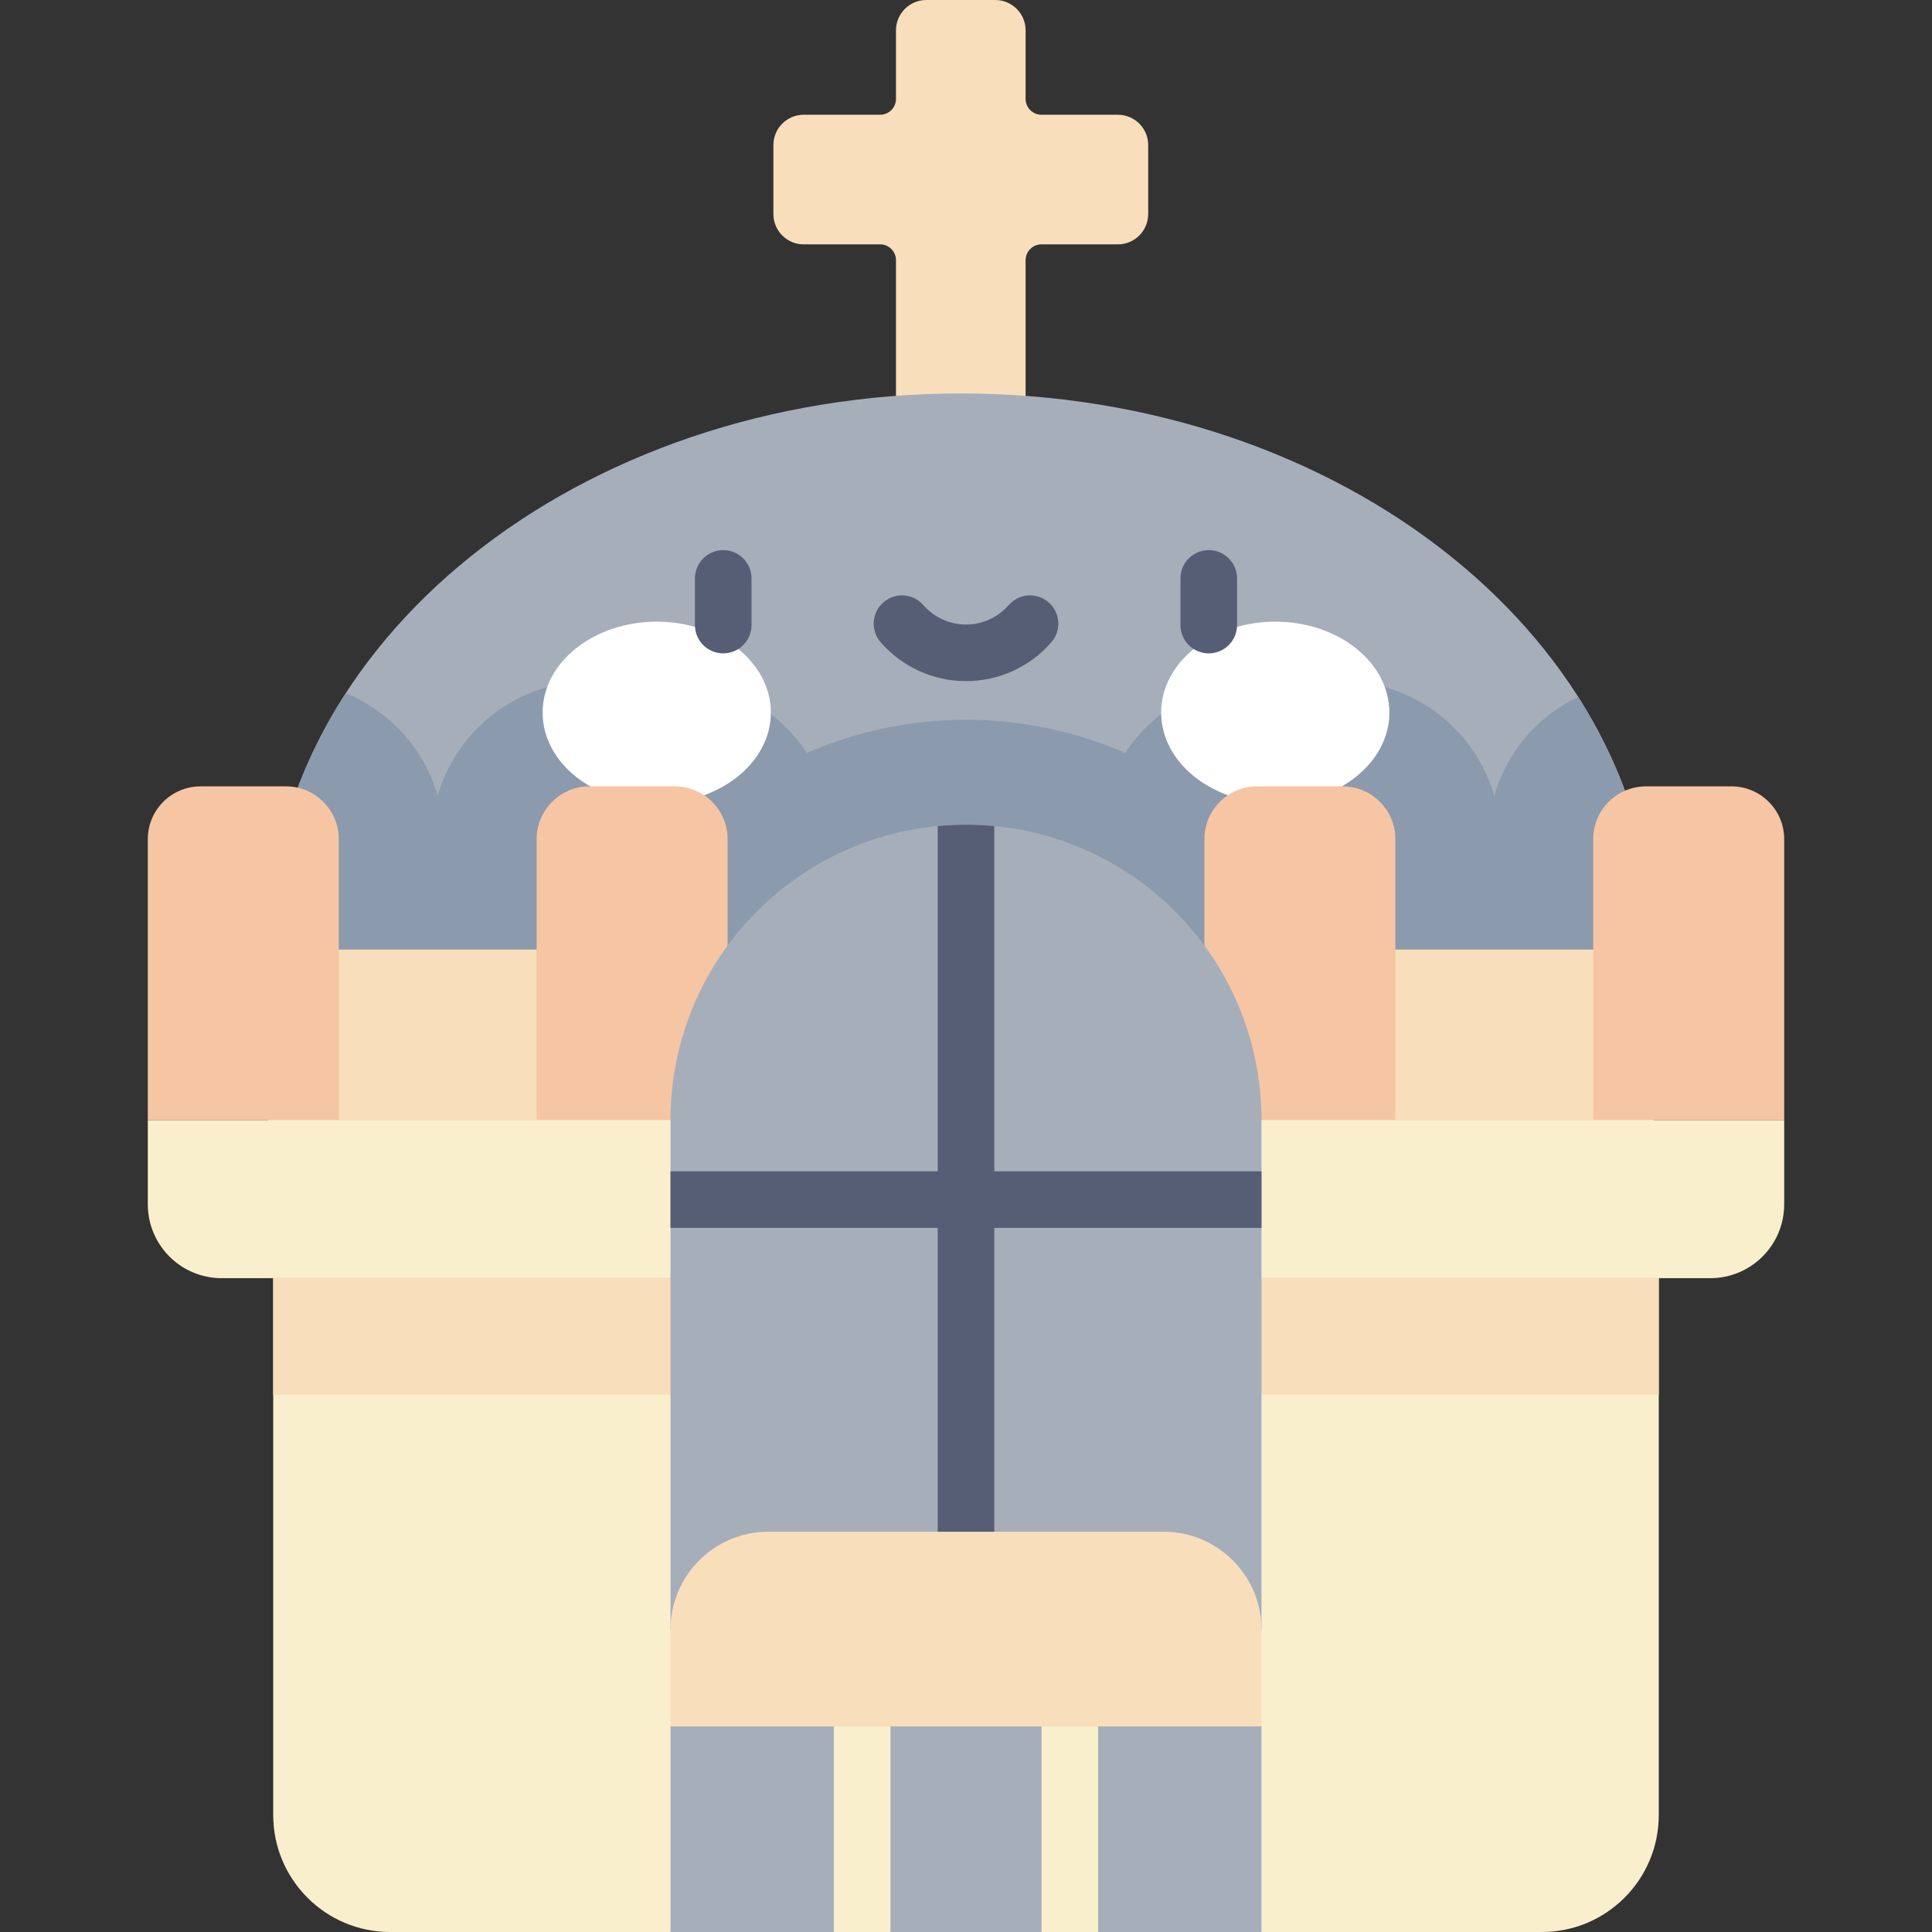 <svg id="Capa_1" enable-background="new 0 0 512 512" height="512" viewBox="0 0 512 512" width="512" xmlns="http://www.w3.org/2000/svg"><rect x="0" y="0" width="512" height="512" fill="#333333" stroke="none"/><g><path d="m72.407 338.728v142.27c0 17.122 13.88 31.002 31.002 31.002h74.28l78.311-10.064 78.311 10.064h74.28c17.122 0 31.002-13.88 31.002-31.002v-142.27z" fill="#f9efcd"/><path d="m72.407 338.728h367.187v30.905h-367.187z" fill="#f8debb"/><path d="m71.027 251.546h367.187v66.358h-367.187z" fill="#f8debb"/><path d="m296.247 30.408h-20.252c-2.319 0-4.199-1.88-4.199-4.199v-18.171c0-4.439-3.599-8.038-8.038-8.038h-18.275c-4.439 0-8.038 3.599-8.038 8.038v18.172c0 2.319-1.88 4.199-4.199 4.199h-20.252c-4.439 0-8.038 3.599-8.038 8.038v18.275c0 4.439 3.599 8.038 8.038 8.038h20.252c2.319 0 4.199 1.88 4.199 4.199v62.658h34.352v-62.658c0-2.319 1.88-4.199 4.199-4.199h20.252c4.439 0 8.038-3.599 8.038-8.038v-18.275c-.001-4.44-3.6-8.039-8.039-8.039z" fill="#f8debb"/><path d="m438.214 251.546c0-81.338-82.198-147.276-183.593-147.276s-183.594 65.938-183.594 147.276z" fill="#a6aeba"/><path d="m418.225 184.654c-10.708 5.123-18.912 14.668-22.222 26.261-4.993-17.491-21.122-30.332-40.194-30.332h-22.655c-14.624 0-27.516 7.548-34.986 18.955-13.168-5.718-27.512-8.796-42.168-8.796s-29 3.077-42.168 8.795c-7.47-11.406-20.363-18.955-34.986-18.955h-22.655c-19.072 0-35.201 12.841-40.195 30.332-3.527-12.354-12.612-22.381-24.363-27.209-13.16 20.304-20.607 43.374-20.607 67.84h367.187c.001-24.085-7.209-46.819-19.988-66.891z" fill="#8c9aad"/><g><g fill="#fff"><ellipse cx="174.042" cy="188.832" rx="30.241" ry="24.082"/><ellipse cx="337.958" cy="188.832" rx="30.241" ry="24.082"/></g><g fill="#565e75"><path d="m191.666 173.149c-4.142 0-7.5-3.357-7.5-7.5v-12.362c0-4.143 3.358-7.5 7.5-7.5s7.5 3.357 7.5 7.5v12.362c0 4.143-3.357 7.5-7.5 7.5z"/><path d="m320.333 173.149c-4.143 0-7.5-3.357-7.5-7.5v-12.362c0-4.143 3.357-7.5 7.5-7.5s7.5 3.357 7.5 7.5v12.362c0 4.143-3.357 7.5-7.5 7.5z"/><path d="m256 180.509c-8.669 0-16.911-3.754-22.616-10.3-2.721-3.123-2.396-7.86.727-10.582 3.123-2.721 7.861-2.396 10.582.727 2.855 3.276 6.976 5.155 11.307 5.155s8.452-1.879 11.307-5.155c2.723-3.122 7.457-3.448 10.582-.727 3.122 2.722 3.448 7.459.727 10.582-5.705 6.546-13.948 10.3-22.616 10.3z"/></g></g><g fill="#f6c5a3"><path d="m75.802 208.397h-22.655c-7.719 0-13.977 6.258-13.977 13.977v74.495h50.608v-74.495c.001-7.719-6.257-13.977-13.976-13.977z"/><path d="m178.846 208.397h-22.655c-7.719 0-13.977 6.258-13.977 13.977v74.495h50.608v-74.495c.001-7.719-6.257-13.977-13.976-13.977z"/><path d="m436.198 208.397h22.655c7.719 0 13.977 6.258 13.977 13.977v74.495h-50.608v-74.495c-.001-7.719 6.257-13.977 13.976-13.977z"/><path d="m333.154 208.397h22.655c7.719 0 13.977 6.258 13.977 13.977v74.495h-50.608v-74.495c-.001-7.719 6.257-13.977 13.976-13.977z"/></g><path d="m453.247 338.728h-394.494c-10.815 0-19.582-8.767-19.582-19.582v-22.277h433.659v22.277c0 10.814-8.768 19.582-19.583 19.582z" fill="#f9efcd"/><path d="m334.311 296.868c0-43.25-35.061-78.311-78.311-78.311s-78.311 35.061-78.311 78.311v134.995l5.407 12.82-5.407 12.82v54.497h43.294l7.5-4.991 7.5 4.991h40.035l7.5-4.991 7.5 4.991h43.293v-54.497l-5.407-12.82 5.407-12.82z" fill="#a6aeba"/><path d="m334.311 310.403h-70.811v-91.48c-2.469-.235-4.969-.366-7.5-.366s-5.031.131-7.5.366v91.48h-70.811v15h70.811v91.488c0 4.143 3.358 7.5 7.5 7.5 4.143 0 7.5-3.357 7.5-7.5v-91.488h70.811z" fill="#565e75"/><g fill="#f9efcd"><path d="m220.982 457.503h15v54.497h-15z"/><path d="m276.018 457.503h15v54.497h-15z"/></g><path d="m334.311 457.503h-156.622v-25.64c0-14.327 11.615-25.942 25.942-25.942h104.739c14.327 0 25.942 11.615 25.942 25.942v25.64z" fill="#f8debb"/></g></svg>